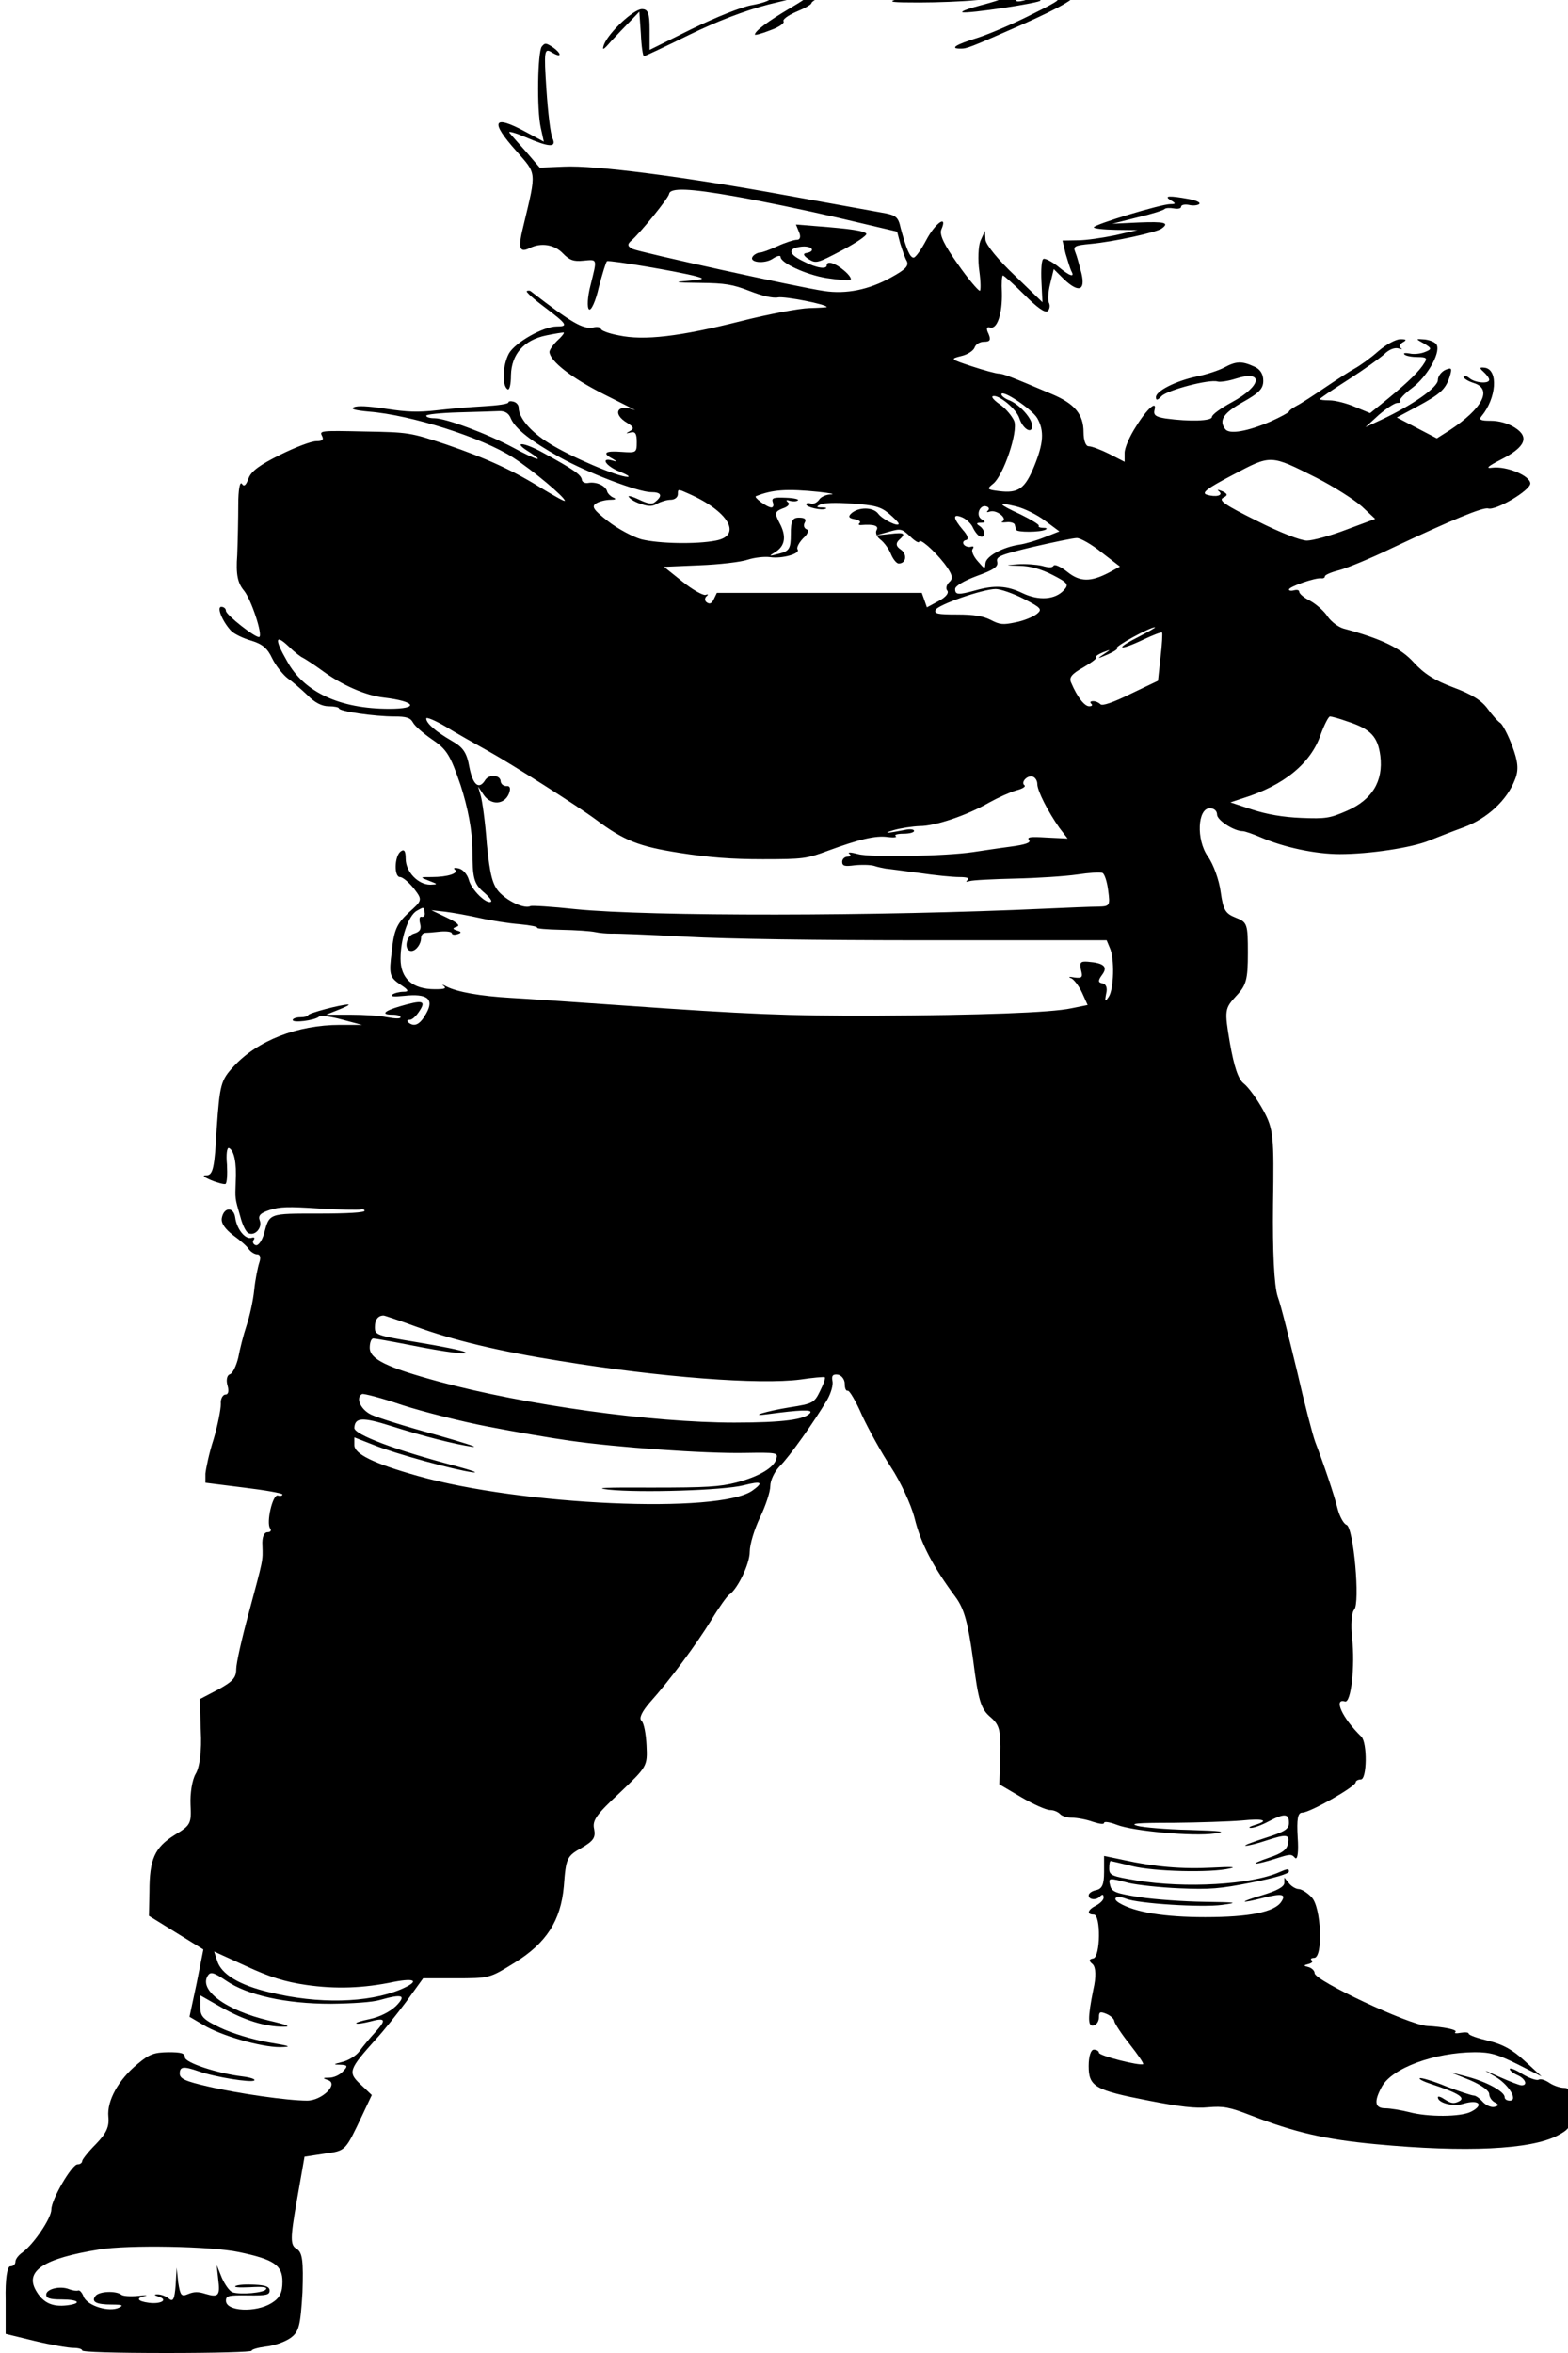 <?xml version="1.0" standalone="no"?>
<!DOCTYPE svg PUBLIC "-//W3C//DTD SVG 20010904//EN"
 "http://www.w3.org/TR/2001/REC-SVG-20010904/DTD/svg10.dtd">
<svg version="1.0" xmlns="http://www.w3.org/2000/svg"
 width="400pt" height="600pt" viewBox="0 0 400 600"
 preserveAspectRatio="xMidYMid meet">
<g transform="translate(0,600) scale(0.131,-0.065)"
fill="#000000" stroke="none">
<path d="M1570 9270 c0 -5 -16 -12 -35 -16 -19 -3 -35 -12 -35 -18 0 -7 -16
-18 -35 -25 -21 -7 -71 -48 -118 -94 l-82 -82 0 80 c0 64 -3 80 -15 80 -16 0
-65 -92 -74 -140 -4 -24 -1 -21 14 14 11 24 28 60 38 80 l17 36 3 -87 c1 -49
4 -88 6 -88 1 0 41 37 87 83 56 55 108 95 155 120 40 20 75 37 79 37 4 0 -13
-24 -37 -52 -42 -50 -68 -89 -68 -103 0 -3 14 4 30 17 17 12 28 28 26 35 -3 6
8 23 24 37 17 14 30 29 30 34 0 5 9 17 20 27 27 24 25 35 -5 35 -14 0 -25 -4
-25 -10z"/>
<path d="M1960 9270 c0 -5 -9 -10 -20 -10 -11 0 -20 -4 -20 -8 0 -5 -14 -6
-31 -4 -21 3 -30 1 -25 -6 4 -7 -11 -9 -47 -5 -32 3 -62 1 -73 -5 -15 -9 -6
-11 46 -11 36 0 85 4 110 9 25 4 47 7 48 5 2 -2 -15 -13 -38 -25 -23 -12 -39
-24 -36 -27 8 -8 157 38 152 46 -2 3 7 7 21 8 23 1 19 -6 -38 -63 -35 -36 -83
-77 -106 -92 -42 -26 -54 -42 -33 -42 13 0 15 1 120 94 81 73 109 107 110 134
0 18 -37 15 -44 -4 -3 -8 -10 -13 -15 -10 -4 3 -19 -3 -31 -14 -24 -21 -43
-19 -22 2 18 18 14 38 -8 38 -11 0 -20 -4 -20 -10z"/>
<path d="M1055 9048 c-8 -21 -10 -246 -2 -318 l6 -55 -35 38 c-64 70 -71 43
-18 -76 39 -90 39 -76 14 -286 -12 -95 -9 -114 12 -93 22 22 48 13 64 -21 13
-27 21 -33 40 -29 28 5 27 10 14 -96 -6 -46 -7 -88 -3 -95 4 -7 13 32 19 86 7
54 14 100 16 103 6 5 140 -41 173 -59 18 -10 17 -12 -15 -18 -30 -5 -26 -7 23
-8 49 -1 64 -6 97 -32 24 -19 45 -29 55 -25 13 5 95 -27 95 -38 0 -1 -15 -3
-34 -4 -19 -1 -78 -23 -133 -51 -120 -61 -189 -77 -238 -56 -19 7 -35 19 -35
26 0 6 -7 9 -15 5 -20 -7 -41 17 -122 143 -2 2 -5 2 -7 0 -3 -2 13 -31 35 -64
44 -67 46 -75 23 -75 -26 0 -81 -63 -93 -106 -12 -45 -14 -123 -3 -140 4 -7 7
18 7 55 1 82 25 138 69 156 17 7 32 12 34 11 1 -2 -4 -16 -13 -32 -8 -16 -15
-36 -15 -44 1 -36 43 -102 106 -166 38 -38 65 -66 60 -62 -34 27 -45 -15 -14
-51 12 -15 13 -22 5 -31 -9 -10 -9 -11 1 -6 9 5 12 -4 12 -37 0 -43 -1 -43
-30 -39 -32 5 -38 -5 -17 -27 9 -11 9 -13 0 -7 -25 14 -13 -22 13 -43 15 -12
22 -21 16 -21 -19 0 -111 79 -152 131 -37 46 -60 101 -60 141 0 9 -4 20 -10
23 -5 3 -10 2 -10 -3 0 -6 -21 -12 -47 -15 -27 -3 -68 -10 -93 -16 -36 -8 -56
-7 -98 6 -36 11 -56 13 -63 6 -7 -7 3 -12 29 -17 83 -13 221 -102 281 -180 39
-51 101 -156 101 -170 0 -4 -18 16 -41 44 -59 74 -109 121 -190 177 -70 47
-73 48 -159 51 -86 4 -88 3 -83 -17 4 -15 1 -21 -11 -21 -10 0 -41 -24 -71
-54 -39 -39 -56 -64 -61 -92 -5 -28 -9 -34 -13 -21 -4 10 -7 -26 -7 -80 0 -54
-1 -144 -2 -199 -3 -77 1 -111 13 -140 14 -34 37 -173 30 -182 -6 -7 -65 87
-65 102 0 9 -4 16 -9 16 -10 0 3 -61 20 -96 6 -11 23 -28 39 -37 21 -13 31
-30 40 -69 7 -29 21 -64 30 -78 10 -14 27 -44 39 -67 14 -29 28 -43 41 -43 11
0 20 -4 20 -8 0 -12 70 -32 108 -32 23 0 31 -5 36 -23 3 -13 20 -43 38 -68 28
-38 35 -61 55 -179 14 -87 23 -179 23 -257 0 -105 3 -128 20 -159 12 -20 19
-38 16 -41 -9 -10 -38 47 -43 86 -3 22 -12 42 -20 45 -8 4 -11 1 -7 -5 8 -14
-14 -29 -45 -29 -24 0 -24 0 -5 -15 17 -13 17 -14 2 -15 -24 0 -48 51 -48 102
0 31 -3 39 -10 28 -12 -19 -13 -100 -1 -100 5 0 17 -20 27 -45 17 -45 17 -46
-11 -96 -22 -42 -28 -67 -32 -150 -6 -92 -4 -102 16 -130 17 -22 18 -29 7 -29
-8 0 -18 -5 -22 -11 -4 -8 3 -9 23 -5 45 10 59 -12 43 -69 -12 -44 -23 -55
-35 -35 -3 6 -2 10 3 10 5 0 13 16 19 35 13 40 6 44 -38 18 -32 -19 -38 -33
-14 -33 8 0 15 -4 15 -10 0 -6 -9 -6 -26 0 -14 6 -46 10 -72 10 l-47 0 25 20
c14 11 22 20 18 20 -14 0 -78 -34 -78 -42 0 -4 -7 -8 -15 -8 -8 0 -15 -5 -15
-11 0 -12 42 -2 51 13 4 6 23 1 45 -11 l39 -21 -43 0 c-83 0 -161 -62 -207
-163 -25 -54 -27 -71 -33 -243 -4 -152 -7 -184 -20 -184 -9 0 -6 -6 9 -19 13
-11 26 -17 28 -15 3 3 4 37 3 76 -2 40 0 69 4 65 10 -10 15 -58 13 -132 -1
-68 -2 -61 9 -137 4 -32 11 -61 16 -65 12 -12 27 20 22 49 -4 20 1 30 19 42
20 13 36 14 96 6 40 -5 77 -6 81 -4 4 3 8 0 8 -5 0 -7 -33 -11 -89 -11 -99 0
-96 2 -107 -80 -4 -27 -11 -47 -16 -44 -5 3 -7 13 -4 21 3 8 1 11 -4 8 -12 -8
-29 33 -32 80 -3 42 -22 41 -26 -2 -2 -20 6 -43 22 -68 14 -20 28 -45 31 -56
4 -10 11 -19 16 -19 6 0 7 -14 4 -32 -3 -18 -8 -67 -10 -108 -2 -41 -9 -104
-15 -140 -6 -36 -13 -92 -16 -125 -4 -33 -11 -63 -17 -66 -5 -4 -7 -23 -4 -43
3 -21 2 -36 -4 -36 -5 0 -10 -17 -9 -37 0 -21 -6 -83 -14 -138 -9 -55 -15
-116 -16 -135 l0 -36 75 -19 c41 -10 75 -22 75 -27 0 -5 -4 -7 -9 -4 -10 6
-23 -107 -15 -129 3 -8 1 -15 -5 -15 -7 0 -11 -20 -10 -52 1 -63 2 -50 -27
-268 -13 -96 -24 -194 -24 -217 0 -34 -7 -49 -35 -80 l-36 -38 2 -125 c2 -75
-2 -142 -10 -168 -7 -24 -11 -78 -10 -121 2 -75 0 -81 -31 -119 -39 -49 -49
-95 -49 -222 l-1 -95 53 -66 53 -66 -13 -132 -14 -132 27 -32 c34 -42 112 -87
149 -87 25 1 21 4 -23 19 -31 11 -70 35 -93 57 -34 33 -39 44 -39 82 l0 45 41
-47 c45 -51 85 -76 121 -76 16 0 8 7 -28 24 -85 40 -140 123 -118 180 5 12 12
7 34 -23 42 -58 117 -91 204 -91 43 1 81 6 96 15 44 25 52 19 31 -24 -12 -23
-32 -43 -51 -51 -17 -7 -29 -15 -26 -17 2 -3 14 1 26 7 31 17 33 8 11 -41 -11
-24 -25 -58 -31 -75 -6 -17 -21 -36 -33 -42 -18 -9 -19 -11 -5 -11 15 -1 16
-5 6 -26 -6 -14 -18 -25 -27 -25 -13 0 -13 -2 -3 -9 23 -14 -11 -81 -40 -81
-38 0 -135 28 -194 56 -43 20 -54 30 -54 50 0 28 7 30 37 9 32 -23 102 -45
108 -36 3 5 -7 12 -23 16 -49 12 -112 54 -112 75 0 16 -7 20 -32 20 -28 -1
-37 -7 -60 -46 -37 -61 -60 -144 -57 -207 2 -40 -4 -65 -24 -107 -15 -30 -27
-61 -27 -67 0 -7 -4 -13 -9 -13 -11 0 -51 -137 -51 -177 0 -34 -34 -135 -56
-168 -8 -11 -14 -27 -14 -37 0 -10 -4 -18 -10 -18 -6 0 -10 -50 -9 -132 l0
-133 57 -28 c31 -15 65 -27 75 -27 9 0 17 -4 17 -10 0 -6 62 -10 165 -10 94 0
165 4 165 9 0 5 12 12 27 16 16 3 37 18 48 33 17 24 20 46 24 180 2 122 0 156
-11 170 -13 15 -13 39 0 190 l15 172 39 12 c42 12 40 9 74 153 l18 77 -22 42
c-25 47 -23 58 30 177 14 30 40 96 59 147 l33 92 61 0 c69 0 68 0 117 61 62
77 90 165 96 300 4 111 6 118 34 150 24 28 28 41 25 74 -4 34 4 57 50 143 53
102 54 104 52 185 -1 45 -5 89 -10 98 -5 9 1 35 16 70 40 90 91 229 120 324
15 50 31 95 35 100 16 21 40 120 40 169 0 28 9 88 20 134 11 46 20 101 20 123
0 22 8 56 18 77 19 37 68 177 93 262 7 25 12 58 10 74 -2 20 1 27 11 24 7 -3
13 -19 13 -36 0 -16 2 -29 6 -27 3 2 16 -42 28 -98 13 -56 38 -147 56 -202 18
-55 39 -145 46 -200 12 -98 35 -188 80 -310 17 -47 24 -101 34 -246 10 -158
15 -192 33 -223 18 -31 21 -50 20 -150 l-2 -115 43 -51 c23 -27 48 -50 56 -50
7 0 15 -7 19 -15 3 -8 14 -15 23 -15 10 0 29 -7 41 -16 14 -9 22 -11 22 -4 0
6 11 3 25 -8 32 -25 149 -46 190 -34 25 7 16 10 -50 14 -44 2 -89 10 -100 16
-16 9 -3 12 70 12 50 1 109 5 133 9 43 9 55 0 25 -18 -10 -6 -13 -11 -7 -11 6
0 21 11 34 25 31 33 40 32 40 -5 0 -25 -8 -35 -47 -60 -26 -17 -43 -30 -37
-30 5 0 23 9 39 20 41 27 47 25 43 -12 -2 -24 -12 -38 -37 -55 -19 -13 -30
-23 -25 -23 5 0 22 9 39 20 28 18 30 18 37 2 5 -9 7 27 5 81 -2 71 0 97 9 97
15 0 104 102 104 119 0 6 5 11 10 11 12 0 13 143 1 168 -37 72 -55 152 -32
138 12 -8 20 140 14 248 -3 52 -1 101 4 112 12 24 -1 324 -15 333 -5 3 -13 31
-17 61 -7 58 -28 181 -44 265 -5 28 -21 151 -35 275 -15 124 -31 257 -38 295
-7 44 -10 178 -9 360 2 269 1 296 -19 370 -12 44 -29 91 -38 105 -11 17 -19
68 -27 159 -11 130 -10 135 12 184 20 42 23 65 23 169 0 114 -1 121 -24 139
-20 16 -24 30 -29 101 -3 46 -14 108 -25 139 -23 66 -20 189 4 189 8 0 14 -10
14 -25 0 -22 33 -65 50 -65 4 0 20 -11 36 -25 45 -39 106 -65 153 -65 58 0
140 25 174 53 15 12 45 36 67 52 46 34 85 107 100 187 8 39 6 71 -5 131 -8 44
-19 85 -23 91 -5 6 -16 31 -25 56 -12 33 -31 57 -67 84 -37 28 -57 54 -77 98
-25 56 -63 93 -137 133 -10 6 -24 27 -31 48 -7 22 -23 49 -34 61 -12 12 -21
28 -21 35 0 7 -4 9 -10 6 -5 -3 -10 -2 -10 3 0 11 51 47 63 44 4 -1 7 2 7 8 0
5 12 16 28 24 15 8 61 46 102 86 117 111 178 162 188 156 15 -9 82 71 82 98 0
30 -46 69 -74 62 -14 -4 -9 5 17 32 47 48 56 88 27 125 -13 17 -31 27 -47 27
-20 0 -24 4 -18 18 29 70 33 181 7 190 -11 3 -12 0 -3 -16 6 -11 11 -25 11
-31 0 -17 -28 -13 -39 7 -6 9 -11 11 -11 5 0 -7 9 -18 20 -25 37 -23 17 -100
-47 -185 l-25 -32 -39 41 -39 41 39 42 c47 51 56 69 64 118 5 33 4 37 -8 27
-8 -7 -15 -25 -15 -40 0 -29 -49 -98 -109 -155 l-32 -30 26 48 c15 26 31 47
36 47 6 0 8 4 5 8 -2 4 8 27 24 51 28 42 55 134 48 168 -2 10 -12 19 -23 22
-19 3 -19 3 -2 -16 15 -18 16 -22 2 -33 -8 -7 -22 -10 -30 -6 -9 3 -13 2 -10
-4 3 -6 15 -10 26 -10 16 0 19 -4 13 -22 -9 -31 -30 -73 -71 -141 l-35 -57
-30 25 c-16 14 -38 25 -49 25 -10 0 -19 2 -19 5 0 3 25 37 56 77 31 40 62 85
70 100 9 18 20 26 27 22 7 -4 9 -4 5 1 -4 4 -3 14 3 22 9 10 8 13 -4 13 -9 0
-28 -21 -43 -47 -15 -27 -36 -57 -46 -68 -10 -11 -36 -45 -58 -75 -22 -30 -46
-62 -55 -71 -8 -9 -15 -19 -15 -23 0 -3 -16 -21 -36 -39 -45 -39 -80 -51 -88
-30 -13 34 -4 63 34 106 32 36 40 53 40 84 0 26 -6 46 -18 56 -24 22 -35 21
-58 -4 -10 -11 -34 -27 -53 -35 -41 -17 -81 -58 -80 -82 0 -13 3 -12 11 5 12
24 93 67 109 57 5 -3 21 2 35 11 56 36 51 -29 -7 -92 -22 -24 -39 -49 -39 -58
0 -16 -43 -19 -90 -6 -19 6 -24 13 -22 32 6 42 -14 8 -36 -64 -12 -37 -22 -83
-22 -103 l0 -35 -30 31 c-16 16 -34 30 -40 30 -6 0 -10 24 -10 55 0 70 -17
112 -62 150 -83 71 -94 79 -103 80 -5 0 -29 13 -53 29 -42 28 -42 29 -20 40
13 6 24 22 26 34 2 12 10 22 18 22 12 0 14 7 9 31 -5 20 -4 29 3 25 14 -8 24
55 23 137 -1 37 0 67 2 67 2 0 21 -34 42 -76 24 -49 40 -72 45 -64 4 7 5 21 3
31 -3 10 -2 45 2 76 l7 58 19 -38 c29 -56 43 -48 35 21 -4 31 -9 69 -12 83 -5
24 -1 27 30 33 44 8 128 45 138 60 16 23 6 28 -44 24 l-52 -5 49 25 c28 13 51
28 53 33 2 4 10 5 18 2 8 -3 14 0 14 7 0 7 7 10 15 7 8 -4 17 -2 20 3 4 6 -6
15 -20 20 -38 14 -50 13 -35 -5 10 -12 10 -15 -1 -15 -18 0 -149 -80 -149 -91
0 -5 19 -9 43 -10 l42 -1 -43 -20 c-24 -10 -57 -20 -73 -20 l-30 -1 6 -51 c4
-28 9 -59 11 -68 8 -28 -3 -21 -26 18 -12 19 -25 32 -28 29 -4 -3 -5 -43 -4
-88 l2 -82 -54 105 c-32 61 -56 120 -57 140 l-1 35 -9 -40 c-4 -22 -5 -75 -2
-117 3 -43 3 -78 1 -78 -3 0 -23 47 -43 105 -26 74 -36 114 -32 135 13 60 -11
28 -29 -40 -10 -38 -21 -70 -25 -70 -7 0 -14 33 -25 115 -5 46 -9 52 -38 62
-17 6 -98 36 -181 66 -203 75 -377 120 -437 114 l-47 -4 -26 61 c-15 34 -30
68 -33 76 -3 8 11 0 31 -17 47 -41 61 -42 53 -5 -4 15 -9 101 -12 192 -5 151
-4 163 10 146 20 -25 21 -7 2 20 -13 17 -15 17 -21 2z m377 -588 c46 -16 135
-53 199 -83 l116 -55 6 -46 c4 -25 9 -57 13 -70 4 -19 -3 -33 -31 -64 -43 -48
-87 -66 -130 -53 -51 15 -359 152 -373 165 -10 10 -11 18 -3 32 18 31 73 168
74 184 2 25 40 22 129 -10z m588 -870 c14 -50 12 -99 -6 -188 -18 -89 -31
-107 -68 -98 -24 6 -25 8 -12 29 20 32 49 204 41 246 -4 19 -16 48 -27 64 -11
15 -18 30 -15 33 10 10 46 -48 52 -86 7 -43 25 -64 25 -30 0 29 -24 82 -43 99
-10 7 -17 19 -17 25 1 21 60 -59 70 -94z m-1025 -2 c9 -40 39 -88 95 -151 54
-61 153 -137 178 -137 20 0 23 -14 8 -38 -6 -11 -13 -9 -33 10 -14 13 -22 16
-18 8 3 -9 14 -21 24 -27 15 -10 22 -9 31 2 7 8 19 15 26 15 8 0 14 10 14 22
0 21 0 21 21 2 78 -69 105 -164 53 -184 -38 -15 -111 -12 -145 5 -16 9 -46 41
-65 71 -28 44 -33 58 -23 70 6 8 19 14 28 14 9 0 12 3 6 8 -5 4 -12 16 -13 27
-4 22 -22 37 -37 31 -6 -2 -12 4 -12 14 -2 19 -16 39 -75 104 -39 44 -62 46
-27 3 33 -43 13 -31 -32 18 -51 55 -131 115 -153 115 -9 0 -16 4 -16 10 0 5
28 11 63 13 34 2 70 4 79 5 11 1 19 -8 23 -30z m1569 -232 c33 -34 73 -85 88
-112 l26 -49 -56 -42 c-31 -24 -66 -43 -77 -43 -12 0 -52 31 -98 78 -61 61
-75 80 -65 90 9 9 9 15 -1 25 -10 8 -12 8 -7 0 9 -16 -6 -24 -24 -13 -11 7 0
24 50 77 76 81 73 81 164 -11z m-969 -55 c22 -5 32 -9 23 -10 -9 0 -20 -10
-23 -21 -4 -11 -11 -18 -16 -15 -5 4 -9 2 -9 -3 0 -11 30 -25 38 -17 3 3 -1 5
-8 5 -10 0 -11 3 -3 11 7 7 29 9 63 4 43 -6 55 -12 71 -39 10 -17 19 -35 19
-40 0 -14 -32 17 -40 40 -10 26 -38 26 -52 1 -7 -13 -5 -19 6 -23 9 -3 13 -10
10 -15 -3 -5 -2 -9 3 -8 25 4 35 -3 30 -20 -3 -11 1 -28 8 -38 7 -11 16 -36
20 -56 4 -20 11 -37 15 -37 15 0 17 37 4 55 -9 12 -10 23 -4 36 15 27 12 32
-17 25 l-28 -6 25 14 c24 14 26 13 42 -17 9 -18 17 -28 18 -22 0 17 28 -31 49
-85 15 -40 18 -58 10 -72 -6 -11 -8 -27 -4 -35 3 -10 -4 -26 -17 -40 l-23 -25
-5 29 -5 28 -200 0 -199 0 -6 -25 c-4 -17 -8 -21 -14 -12 -4 6 -4 17 0 24 4 6
3 9 -2 5 -5 -3 -26 21 -45 52 l-36 58 69 6 c39 3 81 13 94 22 14 9 33 13 44
10 23 -7 60 14 53 31 -2 7 3 26 11 43 9 16 12 32 7 35 -5 4 -7 15 -4 26 4 14
0 20 -11 20 -13 0 -16 -12 -16 -65 0 -56 -3 -66 -22 -76 -21 -11 -22 -11 -9 5
20 24 23 63 9 115 -10 39 -9 45 6 57 11 7 15 18 10 25 -4 7 -3 10 4 5 6 -3 13
-3 16 2 2 4 -8 9 -24 10 -24 2 -28 -1 -25 -18 2 -11 1 -20 -3 -20 -8 0 -35 40
-30 44 32 26 60 30 123 17z m440 -113 l28 -42 -29 -23 c-16 -13 -38 -26 -49
-29 -33 -10 -65 -46 -66 -73 -1 -25 -1 -24 -15 8 -8 18 -13 40 -10 48 3 8 2
12 -3 9 -5 -3 -11 1 -14 8 -3 8 -1 16 4 18 6 2 4 18 -6 40 -20 48 -20 65 -1
49 8 -7 18 -26 21 -42 4 -16 10 -31 14 -33 11 -7 10 27 -2 42 -6 8 -6 12 3 12
9 0 10 4 2 13 -13 15 -4 60 9 51 5 -3 6 -10 3 -16 -4 -7 -2 -8 4 -4 13 8 35
-28 24 -39 -4 -3 0 -5 8 -3 8 2 15 -3 16 -9 1 -7 2 -17 3 -21 1 -10 47 -10 57
1 4 4 2 7 -4 7 -7 0 -11 4 -9 8 1 5 -15 24 -35 44 -45 42 -48 51 -9 32 16 -8
41 -33 56 -56z m110 -124 l36 -56 -21 -23 c-36 -38 -57 -38 -82 3 -12 19 -24
30 -26 24 -3 -9 -9 -9 -23 -1 -11 5 -32 8 -47 6 -26 -4 -26 -4 4 -6 20 -1 41
-12 64 -36 29 -30 32 -37 22 -59 -17 -38 -49 -43 -81 -12 -30 29 -54 32 -91
11 -34 -19 -40 -18 -40 5 0 12 17 32 42 51 33 24 42 36 40 55 -3 21 5 28 69
59 41 19 79 35 86 35 7 0 29 -25 48 -56z m-151 -183 c34 -35 36 -41 25 -59 -8
-12 -26 -27 -42 -33 -24 -10 -30 -9 -48 10 -15 15 -32 21 -65 21 -38 0 -45 3
-42 18 4 20 92 82 117 82 9 0 34 -17 55 -39z m221 -151 c-46 -47 -36 -54 12
-8 18 17 34 30 36 27 1 -2 0 -46 -3 -96 l-5 -93 -54 -52 c-33 -33 -55 -48 -58
-40 -3 6 -9 12 -14 12 -6 0 -7 -4 -4 -10 3 -5 2 -10 -4 -10 -9 0 -23 35 -35
92 -5 21 1 35 24 61 16 19 27 36 25 39 -3 3 3 11 12 19 17 13 17 13 3 -6 -15
-20 -14 -20 8 -1 12 11 20 22 17 24 -5 6 64 82 74 82 3 0 -13 -18 -34 -40z
m-1625 -80 c3 -3 21 -26 38 -51 38 -56 84 -97 120 -105 62 -15 69 -44 10 -44
-96 0 -166 65 -199 187 -25 87 -23 108 3 58 11 -22 24 -42 28 -45z m361 -366
c43 -48 175 -217 209 -268 55 -83 84 -106 163 -131 57 -18 101 -25 162 -25 79
0 86 2 127 33 61 45 93 61 117 54 12 -3 19 -1 15 4 -3 5 4 9 15 9 12 0 21 5
21 11 0 6 -7 8 -15 5 -38 -15 -48 -16 -25 -2 14 8 37 15 51 16 30 0 91 41 135
92 18 20 41 41 53 48 12 6 19 15 16 20 -8 12 6 41 16 34 5 -3 9 -16 9 -29 0
-27 21 -109 43 -172 l16 -42 -41 4 c-32 4 -39 2 -34 -10 4 -10 -7 -18 -37 -26
-23 -6 -55 -16 -72 -21 -53 -16 -199 -22 -224 -8 -15 8 -21 8 -17 1 4 -6 2
-11 -3 -11 -6 0 -11 -9 -11 -20 0 -17 5 -19 24 -14 14 3 31 2 38 -2 7 -5 18
-9 23 -11 6 -1 35 -9 65 -17 30 -9 65 -16 78 -16 15 0 21 -4 16 -12 -4 -7 -3
-8 4 -4 6 4 46 8 89 10 43 2 97 9 121 16 23 7 45 10 49 6 4 -4 9 -35 11 -69 4
-59 3 -62 -19 -63 -13 0 -60 -4 -104 -8 -324 -30 -769 -31 -914 -2 -46 10 -86
15 -88 12 -11 -11 -41 15 -59 51 -15 30 -20 71 -26 193 -3 85 -9 171 -12 190
l-5 35 11 -33 c14 -41 40 -39 49 5 4 21 2 31 -4 30 -6 -1 -11 7 -12 17 0 27
-22 31 -30 7 -12 -40 -24 -21 -31 50 -5 57 -12 78 -34 103 -31 36 -50 69 -50
88 0 7 17 -7 38 -32 20 -25 58 -68 83 -96z m1672 117 c46 -30 60 -59 65 -136
6 -99 -16 -172 -65 -215 -33 -29 -41 -32 -89 -28 -36 3 -67 14 -96 33 l-42 28
24 16 c80 50 133 137 152 251 7 38 15 70 18 70 3 0 18 -8 33 -19z m-1796 -751
c1 -11 -2 -18 -6 -16 -4 3 -5 -9 -3 -26 3 -22 0 -33 -12 -40 -16 -9 -20 -68
-5 -68 9 0 19 27 19 51 0 10 3 19 8 20 4 0 17 2 30 5 12 2 22 -1 22 -7 0 -5 5
-7 11 -3 8 5 8 9 -1 14 -9 6 -9 9 -1 15 8 4 2 16 -19 36 l-30 29 27 -6 c16 -4
46 -15 68 -25 22 -10 57 -21 77 -24 21 -4 36 -10 34 -14 -2 -3 19 -7 46 -8 28
-1 58 -5 67 -9 9 -4 23 -6 31 -6 8 1 74 -4 145 -12 85 -9 248 -14 475 -14
l345 0 6 -29 c10 -42 8 -164 -2 -193 -7 -21 -8 -19 -5 12 3 23 0 38 -7 41 -9
3 -9 11 -1 33 12 32 4 47 -28 52 -14 2 -16 -3 -13 -32 4 -30 2 -34 -13 -30
-10 4 -13 2 -6 -3 5 -4 15 -30 21 -56 l11 -49 -32 -13 c-39 -17 -178 -27 -381
-29 -171 -1 -251 6 -490 40 -93 13 -192 27 -220 30 -60 7 -104 23 -125 44 -8
9 -11 10 -6 3 6 -10 2 -13 -17 -13 -44 0 -67 42 -67 120 0 78 15 167 31 187
15 17 14 17 16 -7z m-19 -1622 c73 -54 163 -98 282 -136 198 -65 389 -94 469
-73 23 7 45 11 47 9 2 -2 -2 -26 -9 -54 -11 -46 -14 -50 -59 -64 -46 -15 -83
-38 -43 -27 63 17 87 19 83 6 -9 -27 -53 -39 -148 -39 -161 0 -407 69 -574
160 -104 57 -136 89 -136 134 0 20 3 36 7 36 3 0 34 -11 67 -24 74 -30 125
-43 111 -29 -5 6 -47 23 -92 38 -81 27 -83 29 -83 60 0 28 6 45 17 45 2 0 30
-19 61 -42z m143 -394 c51 -20 123 -45 159 -55 90 -26 263 -51 340 -48 63 2
65 1 62 -22 -4 -35 -34 -71 -78 -94 -33 -17 -58 -20 -164 -20 -94 1 -115 -1
-85 -8 62 -13 224 -3 263 17 35 18 40 12 17 -21 -65 -92 -449 -58 -652 58 -86
49 -123 86 -123 121 l0 30 38 -30 c43 -35 156 -97 192 -107 14 -3 -2 8 -35 26
-115 61 -195 122 -195 148 1 42 16 43 71 8 64 -41 125 -72 159 -82 14 -3 -20
18 -74 49 -55 30 -110 65 -123 77 -21 20 -31 67 -18 81 3 3 39 -16 78 -43 40
-26 116 -65 168 -85z m-355 -2190 c58 -17 112 -13 171 12 44 17 50 2 13 -30
-64 -53 -160 -58 -255 -11 -59 28 -94 71 -102 123 l-6 37 62 -57 c46 -43 76
-62 117 -74z m-131 -1048 c69 -29 85 -52 85 -116 0 -43 -5 -64 -21 -84 -31
-39 -89 -33 -89 9 0 20 5 22 43 21 36 -1 42 2 42 19 0 15 -8 21 -29 23 -16 2
-32 0 -37 -5 -5 -5 6 -7 27 -5 26 3 35 1 32 -8 -4 -14 -49 -22 -65 -12 -6 4
-15 30 -21 57 l-10 50 3 -57 c4 -64 0 -71 -25 -56 -14 9 -22 9 -34 -1 -13 -11
-15 -5 -19 46 l-3 58 -2 -70 c-2 -53 -5 -66 -13 -52 -5 9 -15 17 -22 17 -8 0
-7 -3 2 -9 19 -12 5 -30 -19 -24 -23 6 -26 19 -7 27 6 3 0 3 -14 0 -15 -3 -30
-1 -33 5 -11 16 -43 13 -50 -5 -9 -23 1 -34 32 -34 20 0 23 -3 14 -12 -19 -19
-61 6 -69 42 -3 17 -8 28 -11 25 -3 -2 -11 0 -17 5 -18 15 -45 1 -45 -21 0
-14 7 -19 30 -19 33 0 41 -15 11 -23 -29 -7 -47 9 -61 58 -22 77 15 126 123
161 57 19 218 13 272 -10z"/>
<path d="M1556 8320 c4 -18 2 -30 -4 -30 -6 0 -23 -11 -38 -25 -15 -14 -30
-25 -34 -25 -4 0 -11 -7 -14 -15 -9 -24 23 -31 39 -9 8 11 15 14 15 7 0 -24
50 -70 89 -83 23 -7 44 -11 47 -7 3 3 -2 19 -12 36 -18 31 -34 40 -34 21 0
-17 -20 -11 -45 15 -30 29 -32 51 -5 58 21 5 30 -18 10 -25 -7 -2 -5 -11 4
-23 15 -19 17 -18 66 34 28 30 49 59 47 65 -4 11 -30 19 -94 29 l-43 7 6 -30z"/>
<path d="M2150 1886 c0 -48 -4 -65 -15 -70 -8 -3 -15 -12 -15 -21 0 -18 16
-20 23 -2 4 7 6 6 6 -5 1 -9 -6 -23 -14 -32 -17 -17 -20 -36 -5 -36 14 0 13
-167 -1 -172 -9 -3 -9 -10 -1 -23 6 -13 7 -48 1 -100 -11 -110 -11 -147 1
-140 6 3 10 18 10 32 0 21 2 24 15 13 8 -7 15 -20 15 -29 1 -9 14 -50 30 -90
16 -41 28 -76 26 -78 -7 -7 -86 33 -86 45 0 6 -4 12 -10 12 -6 0 -10 -28 -10
-64 0 -81 12 -95 117 -136 61 -24 91 -31 116 -26 29 5 41 1 83 -32 85 -66 143
-94 244 -113 174 -33 301 -21 353 34 25 27 27 36 27 108 0 62 -3 79 -14 79 -8
0 -21 9 -29 20 -8 11 -17 17 -21 12 -4 -4 -19 7 -32 23 -13 17 -24 25 -24 19
0 -6 7 -17 15 -24 15 -13 21 -40 8 -40 -4 0 -23 15 -43 33 -34 31 -34 31 -9 2
27 -31 46 -95 29 -95 -6 0 -10 6 -10 14 0 21 -34 59 -71 79 l-34 18 38 -31
c22 -19 37 -41 37 -54 0 -12 5 -27 11 -33 8 -8 8 -13 0 -17 -6 -4 -16 4 -23
18 -6 14 -14 26 -18 26 -4 0 -28 16 -54 36 -25 21 -49 35 -51 32 -3 -3 7 -13
22 -23 53 -35 68 -54 54 -68 -10 -10 -15 -8 -27 7 -8 11 -14 15 -14 9 0 -22
30 -38 50 -25 30 18 41 -5 14 -32 -20 -20 -83 -21 -120 -1 -16 8 -37 15 -46
15 -21 0 -23 26 -7 85 20 73 102 134 181 135 30 0 44 -8 83 -47 l47 -48 -33
61 c-24 45 -43 65 -71 79 -21 10 -38 22 -38 28 0 5 -7 6 -16 3 -8 -3 -13 -2
-10 3 6 9 -24 21 -55 24 -35 4 -219 178 -219 207 0 10 -6 21 -12 24 -10 5 -10
7 0 12 6 3 10 10 6 15 -3 5 0 9 5 9 18 0 14 201 -5 238 -8 18 -20 32 -25 32
-5 0 -14 10 -19 23 l-9 22 0 -22 c-1 -15 -15 -30 -43 -47 -47 -28 -45 -35 3
-10 36 18 44 14 34 -16 -13 -40 -62 -60 -148 -60 -80 0 -137 19 -167 55 -16
19 -6 32 13 17 23 -19 148 -35 187 -24 32 9 30 10 -35 12 -38 1 -95 9 -125 18
-47 15 -55 21 -58 45 -4 32 -4 32 36 11 17 -8 62 -18 99 -21 59 -5 78 -2 141
23 43 17 72 34 72 43 0 12 -3 11 -18 -2 -55 -50 -184 -65 -279 -33 -48 16 -53
20 -53 47 0 16 1 29 3 29 1 0 20 -9 42 -20 42 -21 152 -27 190 -9 14 6 2 7
-35 3 -58 -6 -111 3 -172 30 l-38 16 0 -64z"/>
</g>
</svg>
